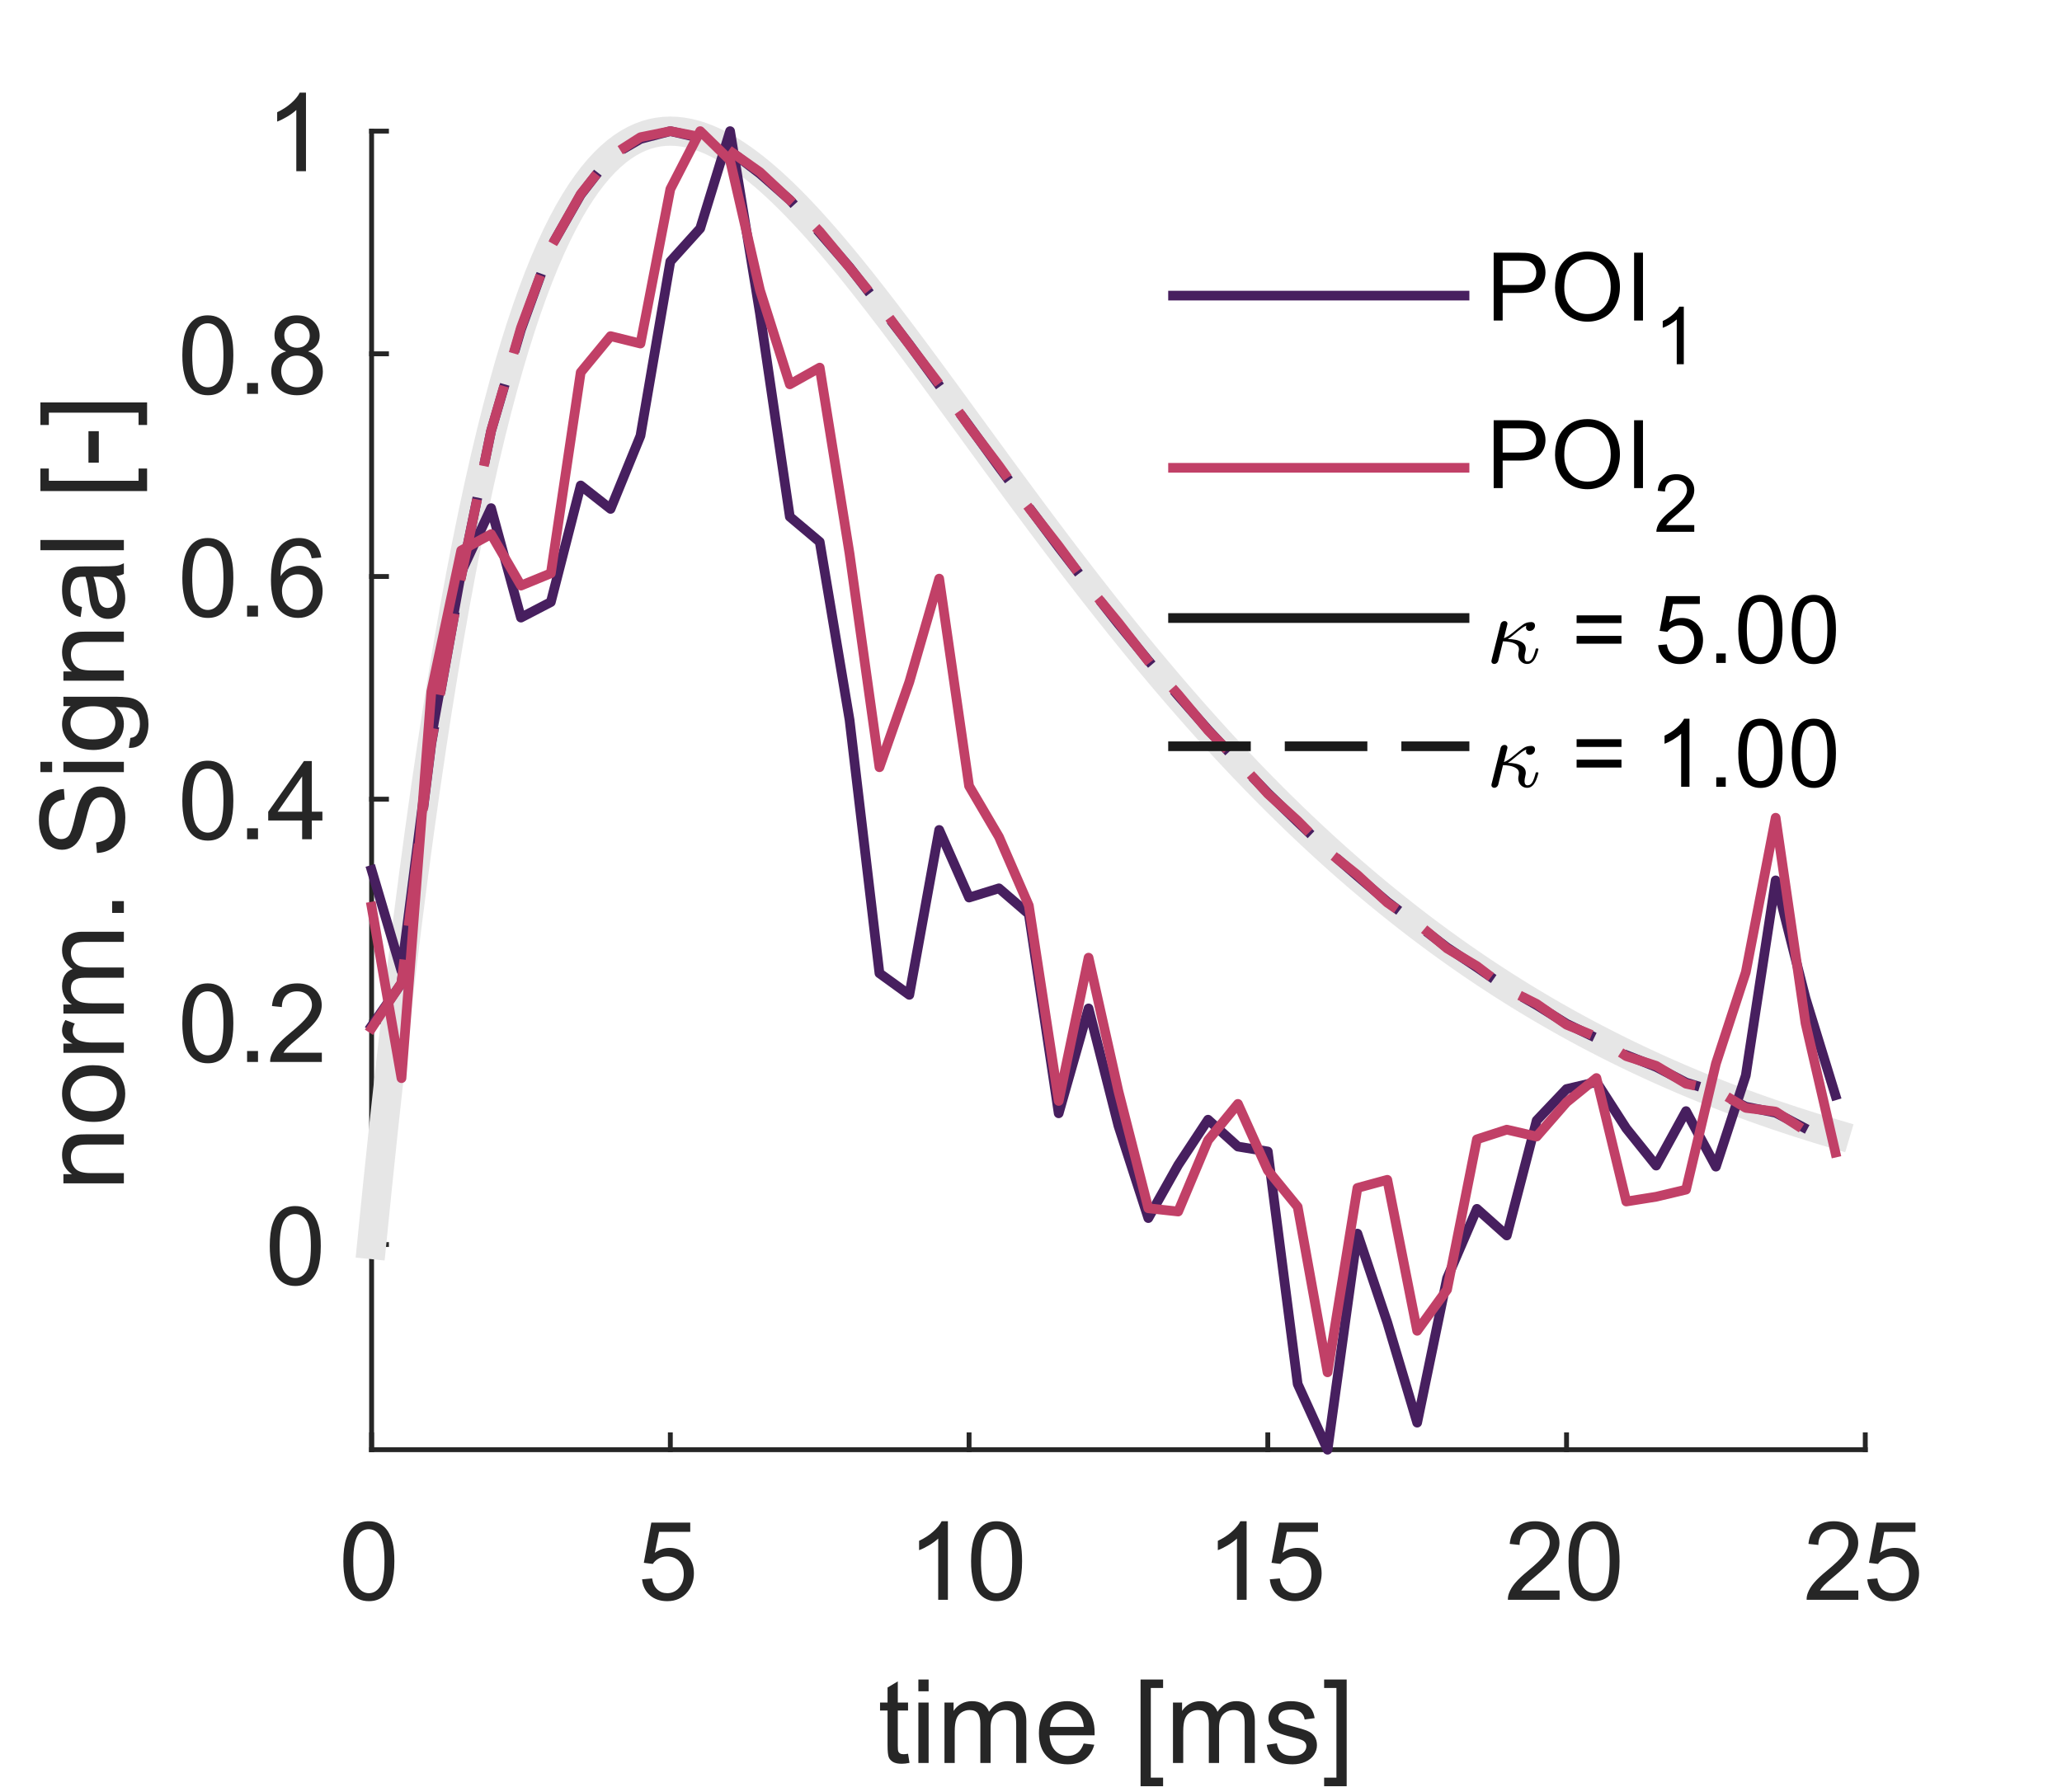 <?xml version="1.0"?>
<!DOCTYPE svg PUBLIC '-//W3C//DTD SVG 1.0//EN'
          'http://www.w3.org/TR/2001/REC-SVG-20010904/DTD/svg10.dtd'>
<svg xmlns:xlink="http://www.w3.org/1999/xlink" style="fill-opacity:1; color-rendering:auto; color-interpolation:auto; text-rendering:auto; stroke:black; stroke-linecap:square; stroke-miterlimit:10; shape-rendering:auto; stroke-opacity:1; fill:black; stroke-dasharray:none; font-weight:normal; stroke-width:1; font-family:'Dialog'; font-style:normal; stroke-linejoin:miter; font-size:12px; stroke-dashoffset:0; image-rendering:auto;" width="283" height="246" xmlns="http://www.w3.org/2000/svg"
><rect width="100%" height="100%" fill="#808080" stroke="none"/><!--Generated by the Batik Graphics2D SVG Generator--><defs id="genericDefs"
  /><g
  ><defs id="defs1"
    ><clipPath clipPathUnits="userSpaceOnUse" id="clipPath1"
      ><path d="M0 0 L283 0 L283 246 L0 246 L0 0 Z"
      /></clipPath
    ></defs
    ><g style="fill:white; stroke:white;"
    ><rect x="0" y="0" width="283" style="clip-path:url(#clipPath1); stroke:none;" height="246"
    /></g
    ><g style="fill:white; text-rendering:optimizeSpeed; color-rendering:optimizeSpeed; image-rendering:optimizeSpeed; shape-rendering:crispEdges; stroke:white; color-interpolation:sRGB;"
    ><rect x="0" width="283" height="246" y="0" style="stroke:none;"
      /><path style="stroke:none;" d="M51 199 L256 199 L256 18 L51 18 Z"
    /></g
    ><g style="fill:rgb(38,38,38); text-rendering:geometricPrecision; image-rendering:optimizeQuality; color-rendering:optimizeQuality; stroke-linejoin:round; stroke:rgb(38,38,38); color-interpolation:linearRGB; stroke-width:0.667;"
    ><line y2="199" style="fill:none;" x1="51" x2="256" y1="199"
      /><line y2="196.956" style="fill:none;" x1="51" x2="51" y1="199"
      /><line y2="196.956" style="fill:none;" x1="92" x2="92" y1="199"
      /><line y2="196.956" style="fill:none;" x1="133" x2="133" y1="199"
      /><line y2="196.956" style="fill:none;" x1="174" x2="174" y1="199"
      /><line y2="196.956" style="fill:none;" x1="215" x2="215" y1="199"
      /><line y2="196.956" style="fill:none;" x1="256" x2="256" y1="199"
    /></g
    ><g transform="translate(51,204.6)" style="font-size:14.667px; fill:rgb(38,38,38); text-rendering:geometricPrecision; image-rendering:optimizeQuality; color-rendering:optimizeQuality; font-family:'SansSerif'; stroke:rgb(38,38,38); color-interpolation:linearRGB;"
    ><path style="stroke:none;" d="M-3.875 9.703 Q-3.875 7.797 -3.484 6.641 Q-3.094 5.484 -2.32 4.852 Q-1.547 4.219 -0.375 4.219 Q0.484 4.219 1.141 4.57 Q1.797 4.922 2.219 5.57 Q2.641 6.219 2.883 7.164 Q3.125 8.109 3.125 9.703 Q3.125 11.594 2.734 12.758 Q2.344 13.922 1.57 14.555 Q0.797 15.188 -0.375 15.188 Q-1.922 15.188 -2.812 14.062 Q-3.875 12.734 -3.875 9.703 ZM-2.516 9.703 Q-2.516 12.344 -1.898 13.219 Q-1.281 14.094 -0.375 14.094 Q0.531 14.094 1.148 13.219 Q1.766 12.344 1.766 9.703 Q1.766 7.047 1.148 6.18 Q0.531 5.312 -0.391 5.312 Q-1.297 5.312 -1.844 6.078 Q-2.516 7.062 -2.516 9.703 Z"
    /></g
    ><g transform="translate(92,204.6)" style="font-size:14.667px; fill:rgb(38,38,38); text-rendering:geometricPrecision; image-rendering:optimizeQuality; color-rendering:optimizeQuality; font-family:'SansSerif'; stroke:rgb(38,38,38); color-interpolation:linearRGB;"
    ><path style="stroke:none;" d="M-3.875 12.188 L-2.5 12.062 Q-2.344 13.078 -1.781 13.586 Q-1.219 14.094 -0.422 14.094 Q0.531 14.094 1.188 13.375 Q1.844 12.656 1.844 11.484 Q1.844 10.344 1.211 9.695 Q0.578 9.047 -0.453 9.047 Q-1.094 9.047 -1.602 9.336 Q-2.109 9.625 -2.406 10.078 L-3.641 9.922 L-2.609 4.406 L2.734 4.406 L2.734 5.672 L-1.547 5.672 L-2.125 8.547 Q-1.156 7.875 -0.094 7.875 Q1.312 7.875 2.273 8.852 Q3.234 9.828 3.234 11.359 Q3.234 12.812 2.391 13.875 Q1.359 15.188 -0.422 15.188 Q-1.891 15.188 -2.82 14.367 Q-3.75 13.547 -3.875 12.188 Z"
    /></g
    ><g transform="translate(133,204.6)" style="font-size:14.667px; fill:rgb(38,38,38); text-rendering:geometricPrecision; image-rendering:optimizeQuality; color-rendering:optimizeQuality; font-family:'SansSerif'; stroke:rgb(38,38,38); color-interpolation:linearRGB;"
    ><path style="stroke:none;" d="M-2.906 15 L-4.234 15 L-4.234 6.594 Q-4.703 7.047 -5.477 7.508 Q-6.25 7.969 -6.859 8.188 L-6.859 6.906 Q-5.766 6.391 -4.938 5.656 Q-4.109 4.922 -3.766 4.219 L-2.906 4.219 L-2.906 15 ZM0.276 9.703 Q0.276 7.797 0.667 6.641 Q1.057 5.484 1.831 4.852 Q2.604 4.219 3.776 4.219 Q4.636 4.219 5.292 4.57 Q5.948 4.922 6.37 5.57 Q6.792 6.219 7.034 7.164 Q7.276 8.109 7.276 9.703 Q7.276 11.594 6.886 12.758 Q6.495 13.922 5.721 14.555 Q4.948 15.188 3.776 15.188 Q2.229 15.188 1.339 14.062 Q0.276 12.734 0.276 9.703 ZM1.635 9.703 Q1.635 12.344 2.253 13.219 Q2.87 14.094 3.776 14.094 Q4.682 14.094 5.3 13.219 Q5.917 12.344 5.917 9.703 Q5.917 7.047 5.3 6.18 Q4.682 5.312 3.76 5.312 Q2.854 5.312 2.307 6.078 Q1.635 7.062 1.635 9.703 Z"
    /></g
    ><g transform="translate(174,204.6)" style="font-size:14.667px; fill:rgb(38,38,38); text-rendering:geometricPrecision; image-rendering:optimizeQuality; color-rendering:optimizeQuality; font-family:'SansSerif'; stroke:rgb(38,38,38); color-interpolation:linearRGB;"
    ><path style="stroke:none;" d="M-2.906 15 L-4.234 15 L-4.234 6.594 Q-4.703 7.047 -5.477 7.508 Q-6.25 7.969 -6.859 8.188 L-6.859 6.906 Q-5.766 6.391 -4.938 5.656 Q-4.109 4.922 -3.766 4.219 L-2.906 4.219 L-2.906 15 ZM0.276 12.188 L1.651 12.062 Q1.807 13.078 2.37 13.586 Q2.932 14.094 3.729 14.094 Q4.682 14.094 5.339 13.375 Q5.995 12.656 5.995 11.484 Q5.995 10.344 5.362 9.695 Q4.729 9.047 3.698 9.047 Q3.057 9.047 2.55 9.336 Q2.042 9.625 1.745 10.078 L0.51 9.922 L1.542 4.406 L6.886 4.406 L6.886 5.672 L2.604 5.672 L2.026 8.547 Q2.995 7.875 4.057 7.875 Q5.464 7.875 6.425 8.852 Q7.386 9.828 7.386 11.359 Q7.386 12.812 6.542 13.875 Q5.511 15.188 3.729 15.188 Q2.26 15.188 1.331 14.367 Q0.401 13.547 0.276 12.188 Z"
    /></g
    ><g transform="translate(215,204.6)" style="font-size:14.667px; fill:rgb(38,38,38); text-rendering:geometricPrecision; image-rendering:optimizeQuality; color-rendering:optimizeQuality; font-family:'SansSerif'; stroke:rgb(38,38,38); color-interpolation:linearRGB;"
    ><path style="stroke:none;" d="M-0.953 13.734 L-0.953 15 L-8.047 15 Q-8.062 14.531 -7.891 14.078 Q-7.625 13.359 -7.023 12.656 Q-6.422 11.953 -5.297 11.031 Q-3.547 9.594 -2.93 8.758 Q-2.312 7.922 -2.312 7.172 Q-2.312 6.391 -2.875 5.852 Q-3.438 5.312 -4.344 5.312 Q-5.297 5.312 -5.867 5.883 Q-6.438 6.453 -6.438 7.469 L-7.797 7.328 Q-7.656 5.812 -6.75 5.016 Q-5.844 4.219 -4.312 4.219 Q-2.766 4.219 -1.867 5.078 Q-0.969 5.938 -0.969 7.203 Q-0.969 7.844 -1.227 8.469 Q-1.484 9.094 -2.102 9.781 Q-2.719 10.469 -4.141 11.672 Q-5.328 12.656 -5.664 13.016 Q-6 13.375 -6.219 13.734 L-0.953 13.734 ZM0.276 9.703 Q0.276 7.797 0.667 6.641 Q1.057 5.484 1.831 4.852 Q2.604 4.219 3.776 4.219 Q4.636 4.219 5.292 4.57 Q5.948 4.922 6.37 5.57 Q6.792 6.219 7.034 7.164 Q7.276 8.109 7.276 9.703 Q7.276 11.594 6.886 12.758 Q6.495 13.922 5.721 14.555 Q4.948 15.188 3.776 15.188 Q2.229 15.188 1.339 14.062 Q0.276 12.734 0.276 9.703 ZM1.635 9.703 Q1.635 12.344 2.253 13.219 Q2.87 14.094 3.776 14.094 Q4.682 14.094 5.3 13.219 Q5.917 12.344 5.917 9.703 Q5.917 7.047 5.3 6.18 Q4.682 5.312 3.76 5.312 Q2.854 5.312 2.307 6.078 Q1.635 7.062 1.635 9.703 Z"
    /></g
    ><g transform="translate(256,204.6)" style="font-size:14.667px; fill:rgb(38,38,38); text-rendering:geometricPrecision; image-rendering:optimizeQuality; color-rendering:optimizeQuality; font-family:'SansSerif'; stroke:rgb(38,38,38); color-interpolation:linearRGB;"
    ><path style="stroke:none;" d="M-0.953 13.734 L-0.953 15 L-8.047 15 Q-8.062 14.531 -7.891 14.078 Q-7.625 13.359 -7.023 12.656 Q-6.422 11.953 -5.297 11.031 Q-3.547 9.594 -2.93 8.758 Q-2.312 7.922 -2.312 7.172 Q-2.312 6.391 -2.875 5.852 Q-3.438 5.312 -4.344 5.312 Q-5.297 5.312 -5.867 5.883 Q-6.438 6.453 -6.438 7.469 L-7.797 7.328 Q-7.656 5.812 -6.75 5.016 Q-5.844 4.219 -4.312 4.219 Q-2.766 4.219 -1.867 5.078 Q-0.969 5.938 -0.969 7.203 Q-0.969 7.844 -1.227 8.469 Q-1.484 9.094 -2.102 9.781 Q-2.719 10.469 -4.141 11.672 Q-5.328 12.656 -5.664 13.016 Q-6 13.375 -6.219 13.734 L-0.953 13.734 ZM0.276 12.188 L1.651 12.062 Q1.807 13.078 2.37 13.586 Q2.932 14.094 3.729 14.094 Q4.682 14.094 5.339 13.375 Q5.995 12.656 5.995 11.484 Q5.995 10.344 5.362 9.695 Q4.729 9.047 3.698 9.047 Q3.057 9.047 2.55 9.336 Q2.042 9.625 1.745 10.078 L0.51 9.922 L1.542 4.406 L6.886 4.406 L6.886 5.672 L2.604 5.672 L2.026 8.547 Q2.995 7.875 4.057 7.875 Q5.464 7.875 6.425 8.852 Q7.386 9.828 7.386 11.359 Q7.386 12.812 6.542 13.875 Q5.511 15.188 3.729 15.188 Q2.26 15.188 1.331 14.367 Q0.401 13.547 0.276 12.188 Z"
    /></g
    ><g transform="translate(153.5,225)" style="font-size:16.133px; fill:rgb(38,38,38); text-rendering:geometricPrecision; image-rendering:optimizeQuality; color-rendering:optimizeQuality; font-family:'SansSerif'; stroke:rgb(38,38,38); color-interpolation:linearRGB;"
    ><path style="stroke:none;" d="M-28.875 15.734 L-28.672 16.984 Q-29.266 17.109 -29.734 17.109 Q-30.5 17.109 -30.922 16.867 Q-31.344 16.625 -31.516 16.227 Q-31.688 15.828 -31.688 14.562 L-31.688 9.797 L-32.719 9.797 L-32.719 8.703 L-31.688 8.703 L-31.688 6.641 L-30.281 5.797 L-30.281 8.703 L-28.875 8.703 L-28.875 9.797 L-30.281 9.797 L-30.281 14.641 Q-30.281 15.25 -30.211 15.422 Q-30.141 15.594 -29.969 15.695 Q-29.797 15.797 -29.484 15.797 Q-29.25 15.797 -28.875 15.734 ZM-27.457 7.156 L-27.457 5.547 L-26.051 5.547 L-26.051 7.156 L-27.457 7.156 ZM-27.457 17 L-27.457 8.703 L-26.051 8.703 L-26.051 17 L-27.457 17 ZM-23.875 17 L-23.875 8.703 L-22.625 8.703 L-22.625 9.859 Q-22.234 9.25 -21.586 8.883 Q-20.938 8.516 -20.109 8.516 Q-19.188 8.516 -18.594 8.898 Q-18 9.281 -17.766 9.969 Q-16.781 8.516 -15.203 8.516 Q-13.969 8.516 -13.305 9.195 Q-12.641 9.875 -12.641 11.297 L-12.641 17 L-14.031 17 L-14.031 11.766 Q-14.031 10.922 -14.172 10.555 Q-14.312 10.188 -14.672 9.961 Q-15.031 9.734 -15.516 9.734 Q-16.391 9.734 -16.969 10.312 Q-17.547 10.891 -17.547 12.172 L-17.547 17 L-18.953 17 L-18.953 11.609 Q-18.953 10.672 -19.297 10.203 Q-19.641 9.734 -20.422 9.734 Q-21.016 9.734 -21.516 10.047 Q-22.016 10.359 -22.242 10.961 Q-22.469 11.562 -22.469 12.688 L-22.469 17 L-23.875 17 ZM-4.771 14.328 L-3.318 14.5 Q-3.662 15.781 -4.591 16.484 Q-5.521 17.188 -6.958 17.188 Q-8.787 17.188 -9.849 16.062 Q-10.912 14.938 -10.912 12.922 Q-10.912 10.828 -9.833 9.672 Q-8.755 8.516 -7.037 8.516 Q-5.38 8.516 -4.326 9.648 Q-3.271 10.781 -3.271 12.828 Q-3.271 12.953 -3.271 13.203 L-9.458 13.203 Q-9.38 14.578 -8.685 15.305 Q-7.99 16.031 -6.958 16.031 Q-6.177 16.031 -5.63 15.625 Q-5.083 15.219 -4.771 14.328 ZM-9.38 12.047 L-4.755 12.047 Q-4.849 11 -5.287 10.484 Q-5.958 9.672 -7.021 9.672 Q-7.99 9.672 -8.654 10.32 Q-9.318 10.969 -9.38 12.047 ZM3.037 20.188 L3.037 5.547 L6.13 5.547 L6.13 6.703 L4.443 6.703 L4.443 19.016 L6.13 19.016 L6.13 20.188 L3.037 20.188 ZM7.485 17 L7.485 8.703 L8.735 8.703 L8.735 9.859 Q9.126 9.25 9.774 8.883 Q10.423 8.516 11.251 8.516 Q12.173 8.516 12.767 8.898 Q13.36 9.281 13.595 9.969 Q14.579 8.516 16.157 8.516 Q17.392 8.516 18.056 9.195 Q18.72 9.875 18.72 11.297 L18.72 17 L17.329 17 L17.329 11.766 Q17.329 10.922 17.188 10.555 Q17.048 10.188 16.688 9.961 Q16.329 9.734 15.845 9.734 Q14.97 9.734 14.392 10.312 Q13.813 10.891 13.813 12.172 L13.813 17 L12.407 17 L12.407 11.609 Q12.407 10.672 12.063 10.203 Q11.72 9.734 10.938 9.734 Q10.345 9.734 9.845 10.047 Q9.345 10.359 9.118 10.961 Q8.892 11.562 8.892 12.688 L8.892 17 L7.485 17 ZM20.355 14.516 L21.746 14.297 Q21.855 15.141 22.394 15.586 Q22.933 16.031 23.886 16.031 Q24.855 16.031 25.324 15.633 Q25.793 15.234 25.793 14.703 Q25.793 14.234 25.386 13.953 Q25.089 13.766 23.949 13.484 Q22.402 13.094 21.8 12.805 Q21.199 12.516 20.894 12.016 Q20.589 11.516 20.589 10.906 Q20.589 10.344 20.839 9.875 Q21.089 9.406 21.527 9.094 Q21.855 8.844 22.425 8.68 Q22.996 8.516 23.636 8.516 Q24.621 8.516 25.355 8.797 Q26.089 9.078 26.441 9.555 Q26.793 10.031 26.933 10.844 L25.558 11.031 Q25.464 10.391 25.011 10.031 Q24.558 9.672 23.746 9.672 Q22.777 9.672 22.363 9.992 Q21.949 10.312 21.949 10.734 Q21.949 11.016 22.121 11.234 Q22.293 11.453 22.652 11.609 Q22.871 11.688 23.902 11.969 Q25.386 12.359 25.98 12.617 Q26.574 12.875 26.91 13.359 Q27.246 13.844 27.246 14.562 Q27.246 15.266 26.832 15.883 Q26.418 16.5 25.644 16.844 Q24.871 17.188 23.902 17.188 Q22.277 17.188 21.433 16.516 Q20.589 15.844 20.355 14.516 ZM31.324 20.188 L28.23 20.188 L28.23 19.016 L29.918 19.016 L29.918 6.703 L28.23 6.703 L28.23 5.547 L31.324 5.547 L31.324 20.188 Z"
    /></g
    ><g style="fill:rgb(38,38,38); text-rendering:geometricPrecision; image-rendering:optimizeQuality; color-rendering:optimizeQuality; stroke-linejoin:round; stroke:rgb(38,38,38); color-interpolation:linearRGB; stroke-width:0.667;"
    ><line y2="18" style="fill:none;" x1="51" x2="51" y1="199"
      /><line y2="170.835" style="fill:none;" x1="51" x2="53.044" y1="170.835"
      /><line y2="140.268" style="fill:none;" x1="51" x2="53.044" y1="140.268"
      /><line y2="109.701" style="fill:none;" x1="51" x2="53.044" y1="109.701"
      /><line y2="79.134" style="fill:none;" x1="51" x2="53.044" y1="79.134"
      /><line y2="48.567" style="fill:none;" x1="51" x2="53.044" y1="48.567"
      /><line y2="18" style="fill:none;" x1="51" x2="53.044" y1="18"
    /></g
    ><g transform="translate(45.4,170.835)" style="font-size:14.667px; fill:rgb(38,38,38); text-rendering:geometricPrecision; image-rendering:optimizeQuality; color-rendering:optimizeQuality; font-family:'SansSerif'; stroke:rgb(38,38,38); color-interpolation:linearRGB;"
    ><path style="stroke:none;" d="M-8.375 0.203 Q-8.375 -1.703 -7.984 -2.859 Q-7.594 -4.016 -6.82 -4.648 Q-6.047 -5.281 -4.875 -5.281 Q-4.016 -5.281 -3.359 -4.93 Q-2.703 -4.578 -2.281 -3.93 Q-1.859 -3.281 -1.617 -2.336 Q-1.375 -1.391 -1.375 0.203 Q-1.375 2.094 -1.766 3.258 Q-2.156 4.422 -2.93 5.055 Q-3.703 5.688 -4.875 5.688 Q-6.422 5.688 -7.312 4.562 Q-8.375 3.234 -8.375 0.203 ZM-7.016 0.203 Q-7.016 2.844 -6.398 3.719 Q-5.781 4.594 -4.875 4.594 Q-3.969 4.594 -3.352 3.719 Q-2.734 2.844 -2.734 0.203 Q-2.734 -2.453 -3.352 -3.32 Q-3.969 -4.188 -4.891 -4.188 Q-5.797 -4.188 -6.344 -3.422 Q-7.016 -2.438 -7.016 0.203 Z"
    /></g
    ><g transform="translate(45.4,140.268)" style="font-size:14.667px; fill:rgb(38,38,38); text-rendering:geometricPrecision; image-rendering:optimizeQuality; color-rendering:optimizeQuality; font-family:'SansSerif'; stroke:rgb(38,38,38); color-interpolation:linearRGB;"
    ><path style="stroke:none;" d="M-20.375 0.203 Q-20.375 -1.703 -19.984 -2.859 Q-19.594 -4.016 -18.82 -4.648 Q-18.047 -5.281 -16.875 -5.281 Q-16.016 -5.281 -15.359 -4.93 Q-14.703 -4.578 -14.281 -3.93 Q-13.859 -3.281 -13.617 -2.336 Q-13.375 -1.391 -13.375 0.203 Q-13.375 2.094 -13.766 3.258 Q-14.156 4.422 -14.93 5.055 Q-15.703 5.688 -16.875 5.688 Q-18.422 5.688 -19.312 4.562 Q-20.375 3.234 -20.375 0.203 ZM-19.016 0.203 Q-19.016 2.844 -18.398 3.719 Q-17.781 4.594 -16.875 4.594 Q-15.969 4.594 -15.352 3.719 Q-14.734 2.844 -14.734 0.203 Q-14.734 -2.453 -15.352 -3.32 Q-15.969 -4.188 -16.891 -4.188 Q-17.797 -4.188 -18.344 -3.422 Q-19.016 -2.438 -19.016 0.203 ZM-11.489 5.5 L-11.489 4 L-9.989 4 L-9.989 5.5 L-11.489 5.5 ZM-1.23 4.234 L-1.23 5.5 L-8.324 5.5 Q-8.339 5.031 -8.168 4.578 Q-7.902 3.859 -7.3 3.156 Q-6.699 2.453 -5.574 1.531 Q-3.824 0.094 -3.207 -0.742 Q-2.589 -1.578 -2.589 -2.328 Q-2.589 -3.109 -3.152 -3.648 Q-3.714 -4.188 -4.621 -4.188 Q-5.574 -4.188 -6.144 -3.617 Q-6.714 -3.047 -6.714 -2.031 L-8.074 -2.172 Q-7.933 -3.688 -7.027 -4.484 Q-6.121 -5.281 -4.589 -5.281 Q-3.042 -5.281 -2.144 -4.422 Q-1.246 -3.562 -1.246 -2.297 Q-1.246 -1.656 -1.504 -1.031 Q-1.761 -0.406 -2.378 0.281 Q-2.996 0.969 -4.418 2.172 Q-5.605 3.156 -5.941 3.516 Q-6.277 3.875 -6.496 4.234 L-1.23 4.234 Z"
    /></g
    ><g transform="translate(45.4,109.701)" style="font-size:14.667px; fill:rgb(38,38,38); text-rendering:geometricPrecision; image-rendering:optimizeQuality; color-rendering:optimizeQuality; font-family:'SansSerif'; stroke:rgb(38,38,38); color-interpolation:linearRGB;"
    ><path style="stroke:none;" d="M-20.375 0.203 Q-20.375 -1.703 -19.984 -2.859 Q-19.594 -4.016 -18.82 -4.648 Q-18.047 -5.281 -16.875 -5.281 Q-16.016 -5.281 -15.359 -4.93 Q-14.703 -4.578 -14.281 -3.93 Q-13.859 -3.281 -13.617 -2.336 Q-13.375 -1.391 -13.375 0.203 Q-13.375 2.094 -13.766 3.258 Q-14.156 4.422 -14.93 5.055 Q-15.703 5.688 -16.875 5.688 Q-18.422 5.688 -19.312 4.562 Q-20.375 3.234 -20.375 0.203 ZM-19.016 0.203 Q-19.016 2.844 -18.398 3.719 Q-17.781 4.594 -16.875 4.594 Q-15.969 4.594 -15.352 3.719 Q-14.734 2.844 -14.734 0.203 Q-14.734 -2.453 -15.352 -3.32 Q-15.969 -4.188 -16.891 -4.188 Q-17.797 -4.188 -18.344 -3.422 Q-19.016 -2.438 -19.016 0.203 ZM-11.489 5.5 L-11.489 4 L-9.989 4 L-9.989 5.5 L-11.489 5.5 ZM-3.933 5.5 L-3.933 2.922 L-8.589 2.922 L-8.589 1.719 L-3.683 -5.234 L-2.605 -5.234 L-2.605 1.719 L-1.152 1.719 L-1.152 2.922 L-2.605 2.922 L-2.605 5.5 L-3.933 5.5 ZM-3.933 1.719 L-3.933 -3.125 L-7.293 1.719 L-3.933 1.719 Z"
    /></g
    ><g transform="translate(45.4,79.134)" style="font-size:14.667px; fill:rgb(38,38,38); text-rendering:geometricPrecision; image-rendering:optimizeQuality; color-rendering:optimizeQuality; font-family:'SansSerif'; stroke:rgb(38,38,38); color-interpolation:linearRGB;"
    ><path style="stroke:none;" d="M-20.375 0.203 Q-20.375 -1.703 -19.984 -2.859 Q-19.594 -4.016 -18.82 -4.648 Q-18.047 -5.281 -16.875 -5.281 Q-16.016 -5.281 -15.359 -4.93 Q-14.703 -4.578 -14.281 -3.93 Q-13.859 -3.281 -13.617 -2.336 Q-13.375 -1.391 -13.375 0.203 Q-13.375 2.094 -13.766 3.258 Q-14.156 4.422 -14.93 5.055 Q-15.703 5.688 -16.875 5.688 Q-18.422 5.688 -19.312 4.562 Q-20.375 3.234 -20.375 0.203 ZM-19.016 0.203 Q-19.016 2.844 -18.398 3.719 Q-17.781 4.594 -16.875 4.594 Q-15.969 4.594 -15.352 3.719 Q-14.734 2.844 -14.734 0.203 Q-14.734 -2.453 -15.352 -3.32 Q-15.969 -4.188 -16.891 -4.188 Q-17.797 -4.188 -18.344 -3.422 Q-19.016 -2.438 -19.016 0.203 ZM-11.489 5.5 L-11.489 4 L-9.989 4 L-9.989 5.5 L-11.489 5.5 ZM-1.308 -2.609 L-2.621 -2.5 Q-2.792 -3.281 -3.121 -3.641 Q-3.652 -4.203 -4.433 -4.203 Q-5.074 -4.203 -5.543 -3.844 Q-6.168 -3.391 -6.527 -2.523 Q-6.886 -1.656 -6.902 -0.031 Q-6.433 -0.766 -5.738 -1.117 Q-5.043 -1.469 -4.293 -1.469 Q-2.98 -1.469 -2.05 -0.5 Q-1.121 0.469 -1.121 2.016 Q-1.121 3.031 -1.558 3.898 Q-1.996 4.766 -2.753 5.227 Q-3.511 5.688 -4.48 5.688 Q-6.136 5.688 -7.175 4.477 Q-8.214 3.266 -8.214 0.469 Q-8.214 -2.641 -7.058 -4.047 Q-6.058 -5.281 -4.355 -5.281 Q-3.089 -5.281 -2.285 -4.57 Q-1.48 -3.859 -1.308 -2.609 ZM-6.699 2.016 Q-6.699 2.703 -6.41 3.328 Q-6.121 3.953 -5.597 4.273 Q-5.074 4.594 -4.511 4.594 Q-3.667 4.594 -3.066 3.922 Q-2.464 3.25 -2.464 2.094 Q-2.464 0.984 -3.058 0.344 Q-3.652 -0.297 -4.558 -0.297 Q-5.449 -0.297 -6.074 0.344 Q-6.699 0.984 -6.699 2.016 Z"
    /></g
    ><g transform="translate(45.4,48.567)" style="font-size:14.667px; fill:rgb(38,38,38); text-rendering:geometricPrecision; image-rendering:optimizeQuality; color-rendering:optimizeQuality; font-family:'SansSerif'; stroke:rgb(38,38,38); color-interpolation:linearRGB;"
    ><path style="stroke:none;" d="M-20.375 0.203 Q-20.375 -1.703 -19.984 -2.859 Q-19.594 -4.016 -18.82 -4.648 Q-18.047 -5.281 -16.875 -5.281 Q-16.016 -5.281 -15.359 -4.93 Q-14.703 -4.578 -14.281 -3.93 Q-13.859 -3.281 -13.617 -2.336 Q-13.375 -1.391 -13.375 0.203 Q-13.375 2.094 -13.766 3.258 Q-14.156 4.422 -14.93 5.055 Q-15.703 5.688 -16.875 5.688 Q-18.422 5.688 -19.312 4.562 Q-20.375 3.234 -20.375 0.203 ZM-19.016 0.203 Q-19.016 2.844 -18.398 3.719 Q-17.781 4.594 -16.875 4.594 Q-15.969 4.594 -15.352 3.719 Q-14.734 2.844 -14.734 0.203 Q-14.734 -2.453 -15.352 -3.32 Q-15.969 -4.188 -16.891 -4.188 Q-17.797 -4.188 -18.344 -3.422 Q-19.016 -2.438 -19.016 0.203 ZM-11.489 5.5 L-11.489 4 L-9.989 4 L-9.989 5.5 L-11.489 5.5 ZM-6.121 -0.328 Q-6.949 -0.625 -7.339 -1.18 Q-7.73 -1.734 -7.73 -2.516 Q-7.73 -3.688 -6.894 -4.484 Q-6.058 -5.281 -4.652 -5.281 Q-3.246 -5.281 -2.386 -4.461 Q-1.527 -3.641 -1.527 -2.469 Q-1.527 -1.734 -1.925 -1.18 Q-2.324 -0.625 -3.121 -0.328 Q-2.121 0 -1.605 0.719 Q-1.089 1.438 -1.089 2.438 Q-1.089 3.812 -2.066 4.75 Q-3.042 5.688 -4.636 5.688 Q-6.214 5.688 -7.191 4.742 Q-8.168 3.797 -8.168 2.391 Q-8.168 1.344 -7.636 0.641 Q-7.105 -0.062 -6.121 -0.328 ZM-6.386 -2.562 Q-6.386 -1.797 -5.894 -1.312 Q-5.402 -0.828 -4.621 -0.828 Q-3.855 -0.828 -3.371 -1.305 Q-2.886 -1.781 -2.886 -2.484 Q-2.886 -3.203 -3.386 -3.703 Q-3.886 -4.203 -4.636 -4.203 Q-5.386 -4.203 -5.886 -3.719 Q-6.386 -3.234 -6.386 -2.562 ZM-6.808 2.406 Q-6.808 2.969 -6.543 3.492 Q-6.277 4.016 -5.753 4.305 Q-5.23 4.594 -4.621 4.594 Q-3.667 4.594 -3.058 3.992 Q-2.449 3.391 -2.449 2.453 Q-2.449 1.5 -3.082 0.875 Q-3.714 0.25 -4.668 0.25 Q-5.589 0.25 -6.199 0.867 Q-6.808 1.484 -6.808 2.406 Z"
    /></g
    ><g transform="translate(45.4,18)" style="font-size:14.667px; fill:rgb(38,38,38); text-rendering:geometricPrecision; image-rendering:optimizeQuality; color-rendering:optimizeQuality; font-family:'SansSerif'; stroke:rgb(38,38,38); color-interpolation:linearRGB;"
    ><path style="stroke:none;" d="M-3.406 5.5 L-4.734 5.5 L-4.734 -2.906 Q-5.203 -2.453 -5.977 -1.992 Q-6.75 -1.531 -7.359 -1.312 L-7.359 -2.594 Q-6.266 -3.109 -5.438 -3.844 Q-4.609 -4.578 -4.266 -5.281 L-3.406 -5.281 L-3.406 5.5 Z"
    /></g
    ><g transform="translate(21,108.5) rotate(-90)" style="font-size:16.133px; fill:rgb(38,38,38); text-rendering:geometricPrecision; image-rendering:optimizeQuality; color-rendering:optimizeQuality; font-family:'SansSerif'; stroke:rgb(38,38,38); color-interpolation:linearRGB;"
    ><path style="stroke:none;" d="M-53.938 -4 L-53.938 -12.297 L-52.672 -12.297 L-52.672 -11.125 Q-51.766 -12.484 -50.031 -12.484 Q-49.281 -12.484 -48.656 -12.219 Q-48.031 -11.953 -47.719 -11.516 Q-47.406 -11.078 -47.281 -10.469 Q-47.203 -10.078 -47.203 -9.109 L-47.203 -4 L-48.609 -4 L-48.609 -9.047 Q-48.609 -9.906 -48.773 -10.336 Q-48.938 -10.766 -49.352 -11.016 Q-49.766 -11.266 -50.328 -11.266 Q-51.234 -11.266 -51.883 -10.695 Q-52.531 -10.125 -52.531 -8.531 L-52.531 -4 L-53.938 -4 ZM-45.501 -8.156 Q-45.501 -10.453 -44.219 -11.562 Q-43.141 -12.484 -41.61 -12.484 Q-39.891 -12.484 -38.806 -11.367 Q-37.719 -10.25 -37.719 -8.266 Q-37.719 -6.672 -38.204 -5.75 Q-38.688 -4.828 -39.602 -4.32 Q-40.516 -3.812 -41.61 -3.812 Q-43.344 -3.812 -44.423 -4.93 Q-45.501 -6.047 -45.501 -8.156 ZM-44.048 -8.156 Q-44.048 -6.562 -43.352 -5.766 Q-42.657 -4.969 -41.61 -4.969 Q-40.563 -4.969 -39.868 -5.766 Q-39.173 -6.562 -39.173 -8.203 Q-39.173 -9.734 -39.868 -10.531 Q-40.563 -11.328 -41.61 -11.328 Q-42.657 -11.328 -43.352 -10.539 Q-44.048 -9.75 -44.048 -8.156 ZM-36.017 -4 L-36.017 -12.297 L-34.752 -12.297 L-34.752 -11.047 Q-34.267 -11.922 -33.861 -12.203 Q-33.455 -12.484 -32.955 -12.484 Q-32.252 -12.484 -31.517 -12.031 L-32.002 -10.734 Q-32.517 -11.031 -33.033 -11.031 Q-33.486 -11.031 -33.853 -10.758 Q-34.22 -10.484 -34.377 -9.984 Q-34.611 -9.234 -34.611 -8.344 L-34.611 -4 L-36.017 -4 ZM-30.632 -4 L-30.632 -12.297 L-29.382 -12.297 L-29.382 -11.141 Q-28.991 -11.75 -28.343 -12.117 Q-27.694 -12.484 -26.866 -12.484 Q-25.944 -12.484 -25.351 -12.102 Q-24.757 -11.719 -24.523 -11.031 Q-23.538 -12.484 -21.96 -12.484 Q-20.726 -12.484 -20.061 -11.805 Q-19.398 -11.125 -19.398 -9.703 L-19.398 -4 L-20.788 -4 L-20.788 -9.234 Q-20.788 -10.078 -20.929 -10.445 Q-21.069 -10.812 -21.429 -11.039 Q-21.788 -11.266 -22.273 -11.266 Q-23.148 -11.266 -23.726 -10.688 Q-24.304 -10.109 -24.304 -8.828 L-24.304 -4 L-25.71 -4 L-25.71 -9.391 Q-25.71 -10.328 -26.054 -10.797 Q-26.398 -11.266 -27.179 -11.266 Q-27.773 -11.266 -28.273 -10.953 Q-28.773 -10.641 -28.999 -10.039 Q-29.226 -9.438 -29.226 -8.312 L-29.226 -4 L-30.632 -4 ZM-16.809 -4 L-16.809 -5.609 L-15.2 -5.609 L-15.2 -4 L-16.809 -4 ZM-8.583 -7.688 L-7.146 -7.812 Q-7.052 -6.953 -6.677 -6.398 Q-6.302 -5.844 -5.521 -5.508 Q-4.739 -5.172 -3.771 -5.172 Q-2.896 -5.172 -2.232 -5.43 Q-1.568 -5.688 -1.247 -6.133 Q-0.927 -6.578 -0.927 -7.109 Q-0.927 -7.656 -1.24 -8.055 Q-1.552 -8.453 -2.271 -8.734 Q-2.724 -8.906 -4.302 -9.289 Q-5.88 -9.672 -6.521 -10 Q-7.333 -10.438 -7.739 -11.07 Q-8.146 -11.703 -8.146 -12.5 Q-8.146 -13.359 -7.654 -14.117 Q-7.161 -14.875 -6.216 -15.266 Q-5.271 -15.656 -4.114 -15.656 Q-2.833 -15.656 -1.865 -15.242 Q-0.896 -14.828 -0.372 -14.031 Q0.151 -13.234 0.198 -12.234 L-1.255 -12.125 Q-1.38 -13.203 -2.052 -13.758 Q-2.724 -14.312 -4.052 -14.312 Q-5.427 -14.312 -6.052 -13.812 Q-6.677 -13.312 -6.677 -12.594 Q-6.677 -11.984 -6.239 -11.578 Q-5.802 -11.188 -3.95 -10.766 Q-2.099 -10.344 -1.411 -10.031 Q-0.411 -9.578 0.065 -8.867 Q0.542 -8.156 0.542 -7.234 Q0.542 -6.328 0.018 -5.516 Q-0.505 -4.703 -1.49 -4.25 Q-2.474 -3.797 -3.693 -3.797 Q-5.255 -3.797 -6.302 -4.258 Q-7.349 -4.719 -7.95 -5.625 Q-8.552 -6.531 -8.583 -7.688 ZM2.516 -13.844 L2.516 -15.453 L3.922 -15.453 L3.922 -13.844 L2.516 -13.844 ZM2.516 -4 L2.516 -12.297 L3.922 -12.297 L3.922 -4 L2.516 -4 ZM5.833 -3.312 L7.208 -3.109 Q7.286 -2.469 7.676 -2.188 Q8.208 -1.797 9.114 -1.797 Q10.083 -1.797 10.614 -2.188 Q11.145 -2.578 11.333 -3.281 Q11.442 -3.703 11.442 -5.094 Q10.52 -4 9.145 -4 Q7.426 -4 6.489 -5.234 Q5.551 -6.469 5.551 -8.203 Q5.551 -9.391 5.981 -10.391 Q6.411 -11.391 7.231 -11.938 Q8.051 -12.484 9.145 -12.484 Q10.614 -12.484 11.567 -11.297 L11.567 -12.297 L12.864 -12.297 L12.864 -5.125 Q12.864 -3.188 12.473 -2.375 Q12.083 -1.562 11.223 -1.094 Q10.364 -0.625 9.114 -0.625 Q7.63 -0.625 6.715 -1.297 Q5.801 -1.969 5.833 -3.312 ZM7.005 -8.297 Q7.005 -6.672 7.653 -5.922 Q8.301 -5.172 9.27 -5.172 Q10.239 -5.172 10.895 -5.914 Q11.551 -6.656 11.551 -8.25 Q11.551 -9.781 10.88 -10.555 Q10.208 -11.328 9.255 -11.328 Q8.317 -11.328 7.661 -10.562 Q7.005 -9.797 7.005 -8.297 ZM15.066 -4 L15.066 -12.297 L16.332 -12.297 L16.332 -11.125 Q17.238 -12.484 18.972 -12.484 Q19.722 -12.484 20.347 -12.219 Q20.972 -11.953 21.285 -11.516 Q21.597 -11.078 21.722 -10.469 Q21.8 -10.078 21.8 -9.109 L21.8 -4 L20.394 -4 L20.394 -9.047 Q20.394 -9.906 20.23 -10.336 Q20.066 -10.766 19.652 -11.016 Q19.238 -11.266 18.675 -11.266 Q17.769 -11.266 17.121 -10.695 Q16.472 -10.125 16.472 -8.531 L16.472 -4 L15.066 -4 ZM29.44 -5.031 Q28.659 -4.359 27.94 -4.086 Q27.222 -3.812 26.393 -3.812 Q25.018 -3.812 24.284 -4.484 Q23.55 -5.156 23.55 -6.188 Q23.55 -6.797 23.831 -7.305 Q24.112 -7.812 24.558 -8.117 Q25.003 -8.422 25.565 -8.578 Q25.987 -8.688 26.815 -8.781 Q28.518 -8.984 29.331 -9.266 Q29.331 -9.562 29.331 -9.641 Q29.331 -10.5 28.94 -10.844 Q28.393 -11.328 27.331 -11.328 Q26.347 -11.328 25.87 -10.977 Q25.393 -10.625 25.175 -9.75 L23.8 -9.938 Q23.987 -10.812 24.417 -11.359 Q24.847 -11.906 25.659 -12.195 Q26.472 -12.484 27.534 -12.484 Q28.597 -12.484 29.261 -12.234 Q29.925 -11.984 30.237 -11.609 Q30.55 -11.234 30.675 -10.656 Q30.753 -10.297 30.753 -9.359 L30.753 -7.484 Q30.753 -5.516 30.839 -5 Q30.925 -4.484 31.19 -4 L29.722 -4 Q29.503 -4.438 29.44 -5.031 ZM29.331 -8.172 Q28.565 -7.859 27.034 -7.641 Q26.159 -7.516 25.8 -7.359 Q25.44 -7.203 25.245 -6.898 Q25.05 -6.594 25.05 -6.234 Q25.05 -5.672 25.479 -5.297 Q25.909 -4.922 26.722 -4.922 Q27.534 -4.922 28.167 -5.273 Q28.8 -5.625 29.097 -6.25 Q29.331 -6.719 29.331 -7.656 L29.331 -8.172 ZM32.971 -4 L32.971 -15.453 L34.377 -15.453 L34.377 -4 L32.971 -4 ZM41.096 -0.812 L41.096 -15.453 L44.19 -15.453 L44.19 -14.297 L42.502 -14.297 L42.502 -1.984 L44.19 -1.984 L44.19 -0.812 L41.096 -0.812 ZM44.998 -7.438 L44.998 -8.859 L49.31 -8.859 L49.31 -7.438 L44.998 -7.438 ZM53.258 -0.812 L50.164 -0.812 L50.164 -1.984 L51.852 -1.984 L51.852 -14.297 L50.164 -14.297 L50.164 -15.453 L53.258 -15.453 L53.258 -0.812 Z"
    /></g
    ><g style="stroke-linecap:butt; fill:rgb(230,230,230); text-rendering:geometricPrecision; image-rendering:optimizeQuality; color-rendering:optimizeQuality; stroke-linejoin:round; stroke:rgb(230,230,230); color-interpolation:linearRGB; stroke-width:4;"
    ><path d="M51 170.835 L51.82 162.691 L52.64 154.869 L53.46 147.36 L54.28 140.155 L55.1 133.244 L55.92 126.619 L56.74 120.271 L57.56 114.192 L58.38 108.373 L59.2 102.807 L60.02 97.486 L60.84 92.402 L61.66 87.549 L62.48 82.918 L63.3 78.504 L64.12 74.298 L64.94 70.296 L65.76 66.49 L66.58 62.874 L67.4 59.442 L68.22 56.188 L69.04 53.107 L69.86 50.193 L70.68 47.44 L71.5 44.844 L72.32 42.399 L73.14 40.1 L73.96 37.943 L74.78 35.922 L75.6 34.033 L76.42 32.272 L77.24 30.635 L78.06 29.116 L78.88 27.713 L79.7 26.421 L80.52 25.236 L81.34 24.155 L82.16 23.174 L82.98 22.289 L83.8 21.497 L84.62 20.794 L85.44 20.178 L86.26 19.645 L87.08 19.192 L87.9 18.817 L88.72 18.516 L89.54 18.286 L90.36 18.126 L91.18 18.031 L92 18 L92.82 18.03 L93.64 18.119 L94.46 18.264 L95.28 18.464 L96.1 18.715 L96.92 19.016 L97.74 19.365 L98.56 19.76 L99.38 20.198 L100.2 20.678 L101.02 21.198 L101.84 21.757 L102.66 22.352 L103.48 22.982 L104.3 23.645 L105.12 24.34 L105.94 25.065 L106.76 25.819 L107.58 26.6 L108.4 27.407 L109.22 28.239 L110.04 29.094 L110.86 29.971 L111.68 30.869 L112.5 31.786 L113.32 32.722 L114.14 33.676 L114.96 34.646 L115.78 35.631 L116.6 36.631 L117.42 37.644 L118.24 38.669 L119.06 39.707 L119.88 40.755 L120.7 41.812 L121.52 42.88 L122.34 43.955 L123.16 45.038 L123.98 46.127 L124.8 47.223 L125.62 48.325 L126.44 49.431 L127.26 50.541 L128.08 51.656 L128.9 52.773 L129.72 53.892 L130.54 55.014 L131.36 56.137 L132.18 57.261 L133 58.385 L133.82 59.51 L134.64 60.634 L135.46 61.757 L136.28 62.879 L137.1 63.999 L137.92 65.117 L138.74 66.233 L139.56 67.346 L140.38 68.456 L141.2 69.562 L142.02 70.665 L142.84 71.764 L143.66 72.859 L144.48 73.949 L145.3 75.035 L146.12 76.115 L146.94 77.19 L147.76 78.26 L148.58 79.324 L149.4 80.382 L150.22 81.435 L151.04 82.481 L151.86 83.52 L152.68 84.553 L153.5 85.58 L154.32 86.6 L155.14 87.612 L155.96 88.618 L156.78 89.616 L157.6 90.607 L158.42 91.591 L159.24 92.567 L160.06 93.536 L160.88 94.497 L161.7 95.45 L162.52 96.395 L163.34 97.333 L164.16 98.263 L164.98 99.184 L165.8 100.098 L166.62 101.003 L167.44 101.9 L168.26 102.79 L169.08 103.671 L169.9 104.543 L170.72 105.408 L171.54 106.264 L172.36 107.112 L173.18 107.952 L174 108.783 L174.82 109.607 L175.64 110.422 L176.46 111.228 L177.28 112.027 L178.1 112.817 L178.92 113.599 L179.74 114.373 L180.56 115.138 L181.38 115.895 L182.2 116.645 L183.02 117.386 L183.84 118.119 L184.66 118.844 L185.48 119.56 L186.3 120.269 L187.12 120.97 L187.94 121.663 L188.76 122.348 L189.58 123.025 L190.4 123.695 L191.22 124.356 L192.04 125.01 L192.86 125.657 L193.68 126.295 L194.5 126.926 L195.32 127.55 L196.14 128.166 L196.96 128.774 L197.78 129.376 L198.6 129.97 L199.42 130.556 L200.24 131.136 L201.06 131.708 L201.88 132.273 L202.7 132.831 L203.52 133.383 L204.34 133.927 L205.16 134.464 L205.98 134.995 L206.8 135.519 L207.62 136.036 L208.44 136.546 L209.26 137.05 L210.08 137.548 L210.9 138.038 L211.72 138.523 L212.54 139.001 L213.36 139.473 L214.18 139.939 L215 140.399 L215.82 140.852 L216.64 141.3 L217.46 141.741 L218.28 142.177 L219.1 142.607 L219.92 143.03 L220.74 143.449 L221.56 143.861 L222.38 144.268 L223.2 144.67 L224.02 145.066 L224.84 145.456 L225.66 145.842 L226.48 146.221 L227.3 146.596 L228.12 146.966 L228.94 147.33 L229.76 147.689 L230.58 148.043 L231.4 148.393 L232.22 148.737 L233.04 149.077 L233.86 149.411 L234.68 149.742 L235.5 150.067 L236.32 150.388 L237.14 150.704 L237.96 151.016 L238.78 151.323 L239.6 151.626 L240.42 151.924 L241.24 152.219 L242.06 152.508 L242.88 152.794 L243.7 153.076 L244.52 153.353 L245.34 153.627 L246.16 153.897 L246.98 154.162 L247.8 154.424 L248.62 154.682 L249.44 154.936 L250.26 155.187 L251.08 155.433 L251.9 155.677" style="fill:none; fill-rule:evenodd;"
      /><path d="M51 119.428 L55.1 133.271 L59.2 101.135 L63.3 78.544 L67.4 69.749 L71.5 84.776 L75.6 82.644 L79.7 66.638 L83.8 69.856 L87.9 59.821 L92 35.892 L96.1 31.352 L100.2 18 L104.3 43.018 L108.4 70.932 L112.5 74.382 L116.6 98.834 L120.7 133.595 L124.8 136.562 L128.9 113.925 L133 123.206 L137.1 121.937 L141.2 125.468 L145.3 152.821 L149.4 138.42 L153.5 154.544 L157.6 167.204 L161.7 159.915 L165.8 153.697 L169.9 157.389 L174 158.06 L178.1 189.981 L182.2 199 L186.3 169.332 L190.4 181.538 L194.5 195.285 L198.6 175.474 L202.7 165.935 L206.8 169.591 L210.9 153.806 L215 149.488 L219.1 148.525 L223.2 154.896 L227.3 159.998 L231.4 152.521 L235.5 160.144 L239.6 147.627 L243.7 120.848 L247.8 137.009 L251.9 150.338" style="fill:none; stroke-width:1.333; fill-rule:evenodd; stroke:rgb(71,31,95);"
    /></g
    ><g style="stroke-linecap:butt; fill:rgb(71,31,95); text-rendering:geometricPrecision; image-rendering:optimizeQuality; color-rendering:optimizeQuality; stroke-linejoin:bevel; stroke-dasharray:10,6; stroke:rgb(71,31,95); color-interpolation:linearRGB; stroke-width:1.333; stroke-miterlimit:1;"
    ><path d="M51 140.828 L55.1 134.977 L59.2 102.045 L63.3 79.093 L67.4 59.158 L71.5 45.23 L75.6 33.91 L79.7 26.727 L83.8 21.452 L87.9 19.076 L92 18 L96.1 18.941 L100.2 20.705 L104.3 23.842 L108.4 27.45 L112.5 31.958 L116.6 36.683 L120.7 41.961 L124.8 47.282 L128.9 52.899 L133 58.448 L137.1 64.104 L141.2 69.627 L145.3 75.12 L149.4 80.45 L153.5 85.646 L157.6 90.677 L161.7 95.498 L165.8 100.17 L169.9 104.573 L174 108.86 L178.1 112.829 L182.2 116.727 L186.3 120.263 L190.4 123.785 L194.5 126.901 L198.6 130.07 L202.7 132.785 L206.8 135.633 L210.9 137.967 L215 140.532 L219.1 142.504 L223.2 144.833 L227.3 146.452 L231.4 148.601 L235.5 149.857 L239.6 151.917 L243.7 152.74 L247.8 154.908 L251.9 154.984" style="fill:none; fill-rule:evenodd;"
    /></g
    ><g style="stroke-linecap:butt; fill:rgb(193,64,103); text-rendering:geometricPrecision; image-rendering:optimizeQuality; color-rendering:optimizeQuality; stroke-linejoin:round; stroke:rgb(193,64,103); color-interpolation:linearRGB; stroke-width:1.333;"
    ><path d="M51 124.459 L55.1 147.996 L59.2 94.926 L63.3 75.559 L67.4 73.321 L71.5 80.382 L75.6 78.7 L79.7 51.114 L83.8 46.14 L87.9 47.159 L92 25.962 L96.1 18 L100.2 22.006 L104.3 39.821 L108.4 52.757 L112.5 50.461 L116.6 76.022 L120.7 105.317 L124.8 93.61 L128.9 79.426 L133 107.887 L137.1 114.873 L141.2 124.307 L145.3 151.126 L149.4 131.456 L153.5 149.803 L157.6 165.855 L161.7 166.303 L165.8 156.527 L169.9 151.529 L174 160.646 L178.1 165.667 L182.2 188.376 L186.3 163.067 L190.4 161.949 L194.5 182.675 L198.6 177.028 L202.7 156.393 L206.8 155.064 L210.9 156.009 L215 151.308 L219.1 147.979 L223.2 164.927 L227.3 164.274 L231.4 163.298 L235.5 146.004 L239.6 133.462 L243.7 112.25 L247.8 140.454 L251.9 158.204" style="fill:none; fill-rule:evenodd;"
      /><path style="fill:none; stroke-miterlimit:1; stroke-dasharray:10,6; fill-rule:evenodd; stroke-linejoin:bevel;" d="M51 141.141 L55.1 134.915 L59.2 101.892 L63.3 79.134 L67.4 59.151 L71.5 44.992 L75.6 33.918 L79.7 26.642 L83.8 21.458 L87.9 18.836 L92 18 L96.1 18.792 L100.2 20.739 L104.3 23.63 L108.4 27.461 L112.5 31.779 L116.6 36.732 L120.7 41.771 L124.8 47.317 L128.9 52.715 L133 58.507 L137.1 63.927 L141.2 69.687 L145.3 74.942 L149.4 80.522 L153.5 85.477 L157.6 90.756 L161.7 95.328 L165.8 100.257 L169.9 104.409 L174 108.955 L178.1 112.665 L182.2 116.827 L186.3 120.101 L190.4 123.895 L194.5 126.74 L198.6 130.182 L202.7 132.62 L206.8 135.76 L210.9 137.809 L215 140.658 L219.1 142.323 L223.2 144.978 L227.3 146.301 L231.4 148.761 L235.5 149.621 L239.6 152.076 L243.7 152.585 L247.8 155.23 L251.9 154.485"
    /></g
    ><g transform="translate(204,44)" style="font-size:13.2px; text-rendering:geometricPrecision; color-rendering:optimizeQuality; image-rendering:optimizeQuality; font-family:'SansSerif'; color-interpolation:linearRGB;"
    ><path style="stroke:none;" d="M1 0 L1 -9.312 L4.516 -9.312 Q5.438 -9.312 5.922 -9.219 Q6.609 -9.109 7.078 -8.789 Q7.547 -8.469 7.828 -7.891 Q8.109 -7.312 8.109 -6.609 Q8.109 -5.422 7.352 -4.602 Q6.594 -3.781 4.625 -3.781 L2.234 -3.781 L2.234 0 L1 0 ZM2.234 -4.875 L4.641 -4.875 Q5.828 -4.875 6.336 -5.32 Q6.844 -5.766 6.844 -6.578 Q6.844 -7.156 6.547 -7.57 Q6.25 -7.984 5.766 -8.125 Q5.453 -8.203 4.609 -8.203 L2.234 -8.203 L2.234 -4.875 ZM9.421 -4.531 Q9.421 -6.844 10.663 -8.156 Q11.905 -9.469 13.874 -9.469 Q15.171 -9.469 16.202 -8.852 Q17.233 -8.234 17.78 -7.133 Q18.327 -6.031 18.327 -4.641 Q18.327 -3.219 17.757 -2.102 Q17.187 -0.984 16.14 -0.414 Q15.093 0.156 13.874 0.156 Q12.562 0.156 11.523 -0.477 Q10.483 -1.109 9.952 -2.211 Q9.421 -3.312 9.421 -4.531 ZM10.687 -4.516 Q10.687 -2.828 11.593 -1.859 Q12.499 -0.891 13.874 -0.891 Q15.265 -0.891 16.163 -1.867 Q17.062 -2.844 17.062 -4.641 Q17.062 -5.781 16.671 -6.633 Q16.28 -7.484 15.546 -7.945 Q14.812 -8.406 13.89 -8.406 Q12.577 -8.406 11.632 -7.508 Q10.687 -6.609 10.687 -4.516 ZM20.272 0 L20.272 -9.312 L21.491 -9.312 L21.491 0 L20.272 0 Z"
    /></g
    ><g transform="translate(227,50)" style="font-size:10.56px; text-rendering:geometricPrecision; color-rendering:optimizeQuality; image-rendering:optimizeQuality; font-family:'SansSerif'; color-interpolation:linearRGB;"
    ><path style="stroke:none;" d="M4.094 0 L3.125 0 L3.125 -6.156 Q2.781 -5.828 2.219 -5.492 Q1.656 -5.156 1.203 -5 L1.203 -5.938 Q2.016 -6.312 2.617 -6.852 Q3.219 -7.391 3.469 -7.906 L4.094 -7.906 L4.094 0 Z"
    /></g
    ><g style="stroke-linecap:butt; fill:rgb(71,31,95); text-rendering:geometricPrecision; image-rendering:optimizeQuality; color-rendering:optimizeQuality; stroke-linejoin:round; stroke:rgb(71,31,95); color-interpolation:linearRGB; stroke-width:1.333;"
    ><line y2="40.579" style="fill:none;" x1="160.997" x2="201" y1="40.579"
    /></g
    ><g transform="translate(204,67)" style="font-size:13.2px; text-rendering:geometricPrecision; color-rendering:optimizeQuality; image-rendering:optimizeQuality; font-family:'SansSerif'; color-interpolation:linearRGB;"
    ><path style="stroke:none;" d="M1 0 L1 -9.312 L4.516 -9.312 Q5.438 -9.312 5.922 -9.219 Q6.609 -9.109 7.078 -8.789 Q7.547 -8.469 7.828 -7.891 Q8.109 -7.312 8.109 -6.609 Q8.109 -5.422 7.352 -4.602 Q6.594 -3.781 4.625 -3.781 L2.234 -3.781 L2.234 0 L1 0 ZM2.234 -4.875 L4.641 -4.875 Q5.828 -4.875 6.336 -5.32 Q6.844 -5.766 6.844 -6.578 Q6.844 -7.156 6.547 -7.57 Q6.25 -7.984 5.766 -8.125 Q5.453 -8.203 4.609 -8.203 L2.234 -8.203 L2.234 -4.875 ZM9.421 -4.531 Q9.421 -6.844 10.663 -8.156 Q11.905 -9.469 13.874 -9.469 Q15.171 -9.469 16.202 -8.852 Q17.233 -8.234 17.78 -7.133 Q18.327 -6.031 18.327 -4.641 Q18.327 -3.219 17.757 -2.102 Q17.187 -0.984 16.14 -0.414 Q15.093 0.156 13.874 0.156 Q12.562 0.156 11.523 -0.477 Q10.483 -1.109 9.952 -2.211 Q9.421 -3.312 9.421 -4.531 ZM10.687 -4.516 Q10.687 -2.828 11.593 -1.859 Q12.499 -0.891 13.874 -0.891 Q15.265 -0.891 16.163 -1.867 Q17.062 -2.844 17.062 -4.641 Q17.062 -5.781 16.671 -6.633 Q16.28 -7.484 15.546 -7.945 Q14.812 -8.406 13.89 -8.406 Q12.577 -8.406 11.632 -7.508 Q10.687 -6.609 10.687 -4.516 ZM20.272 0 L20.272 -9.312 L21.491 -9.312 L21.491 0 L20.272 0 Z"
    /></g
    ><g transform="translate(227,73)" style="font-size:10.56px; text-rendering:geometricPrecision; color-rendering:optimizeQuality; image-rendering:optimizeQuality; font-family:'SansSerif'; color-interpolation:linearRGB;"
    ><path style="stroke:none;" d="M5.531 -0.922 L5.531 0 L0.328 0 Q0.328 -0.344 0.453 -0.672 Q0.641 -1.203 1.078 -1.719 Q1.516 -2.234 2.344 -2.906 Q3.625 -3.969 4.078 -4.578 Q4.531 -5.188 4.531 -5.734 Q4.531 -6.312 4.125 -6.711 Q3.719 -7.109 3.047 -7.109 Q2.359 -7.109 1.938 -6.688 Q1.516 -6.266 1.516 -5.531 L0.516 -5.625 Q0.625 -6.734 1.289 -7.32 Q1.953 -7.906 3.078 -7.906 Q4.203 -7.906 4.867 -7.281 Q5.531 -6.656 5.531 -5.719 Q5.531 -5.25 5.336 -4.789 Q5.141 -4.328 4.695 -3.828 Q4.25 -3.328 3.203 -2.438 Q2.328 -1.719 2.086 -1.453 Q1.844 -1.188 1.672 -0.922 L5.531 -0.922 Z"
    /></g
    ><g style="stroke-linecap:butt; fill:rgb(193,64,103); text-rendering:geometricPrecision; image-rendering:optimizeQuality; color-rendering:optimizeQuality; stroke-linejoin:round; stroke:rgb(193,64,103); color-interpolation:linearRGB; stroke-width:1.333;"
    ><line y2="64.216" style="fill:none;" x1="160.997" x2="201" y1="64.216"
    /></g
    ><g transform="translate(204,91)" style="font-size:13.2px; text-rendering:geometricPrecision; color-rendering:optimizeQuality; image-rendering:optimizeQuality; font-family:'mwb_cmmi10'; color-interpolation:linearRGB;"
    ><path style="stroke:none;" d="M0.688 -0.219 Q0.688 -0.297 0.703 -0.344 L1.953 -5.328 Q2 -5.516 2.148 -5.633 Q2.297 -5.75 2.5 -5.75 Q2.656 -5.75 2.773 -5.648 Q2.891 -5.547 2.891 -5.391 Q2.891 -5.344 2.883 -5.32 Q2.875 -5.297 2.875 -5.281 L2.406 -3.391 Q2.922 -3.562 3.789 -4.289 Q4.656 -5.016 5.094 -5.312 Q5.531 -5.609 6.172 -5.609 Q6.391 -5.609 6.531 -5.477 Q6.672 -5.344 6.672 -5.125 Q6.672 -4.812 6.453 -4.602 Q6.234 -4.391 5.922 -4.391 Q5.719 -4.391 5.578 -4.531 Q5.438 -4.672 5.438 -4.875 Q5.438 -5.016 5.484 -5.125 Q5.172 -5 4.844 -4.766 Q4.516 -4.531 4.25 -4.305 Q3.984 -4.078 3.609 -3.766 Q3.234 -3.453 2.938 -3.281 Q3.469 -3.281 4.031 -3.172 Q4.594 -3.062 5 -2.758 Q5.406 -2.453 5.406 -1.922 Q5.406 -1.719 5.359 -1.562 Q5.234 -1.047 5.234 -0.781 Q5.234 -0.203 5.641 -0.203 Q6.109 -0.203 6.359 -0.711 Q6.609 -1.219 6.766 -1.906 Q6.781 -1.984 6.859 -1.984 L7.016 -1.984 Q7.078 -1.984 7.109 -1.953 Q7.141 -1.922 7.141 -1.875 Q7.141 -1.859 7.125 -1.828 Q6.641 0.141 5.625 0.141 Q5.25 0.141 4.969 -0.031 Q4.688 -0.203 4.531 -0.492 Q4.375 -0.781 4.375 -1.156 Q4.375 -1.391 4.438 -1.594 Q4.469 -1.766 4.469 -1.891 Q4.469 -2.297 4.102 -2.539 Q3.734 -2.781 3.227 -2.875 Q2.719 -2.969 2.281 -2.969 L1.625 -0.281 Q1.578 -0.109 1.422 0.016 Q1.266 0.141 1.078 0.141 Q0.922 0.141 0.805 0.039 Q0.688 -0.062 0.688 -0.219 Z"
    /></g
    ><g transform="translate(212,91)" style="font-size:13.2px; text-rendering:geometricPrecision; color-rendering:optimizeQuality; image-rendering:optimizeQuality; font-family:'SansSerif'; color-interpolation:linearRGB;"
    ><path style="stroke:none;" d="M10.539 -5.469 L4.383 -5.469 L4.383 -6.531 L10.539 -6.531 L10.539 -5.469 ZM10.539 -2.641 L4.383 -2.641 L4.383 -3.719 L10.539 -3.719 L10.539 -2.641 ZM15.576 -2.438 L16.764 -2.547 Q16.904 -1.656 17.389 -1.219 Q17.873 -0.781 18.56 -0.781 Q19.389 -0.781 19.959 -1.406 Q20.529 -2.031 20.529 -3.047 Q20.529 -4.031 19.982 -4.594 Q19.435 -5.156 18.545 -5.156 Q17.982 -5.156 17.537 -4.906 Q17.092 -4.656 16.842 -4.266 L15.779 -4.406 L16.67 -9.172 L21.295 -9.172 L21.295 -8.094 L17.592 -8.094 L17.092 -5.594 Q17.92 -6.172 18.842 -6.172 Q20.06 -6.172 20.896 -5.328 Q21.732 -4.484 21.732 -3.156 Q21.732 -1.891 20.998 -0.969 Q20.107 0.156 18.56 0.156 Q17.295 0.156 16.49 -0.555 Q15.685 -1.266 15.576 -2.438 ZM23.551 0 L23.551 -1.297 L24.848 -1.297 L24.848 0 L23.551 0 ZM26.574 -4.594 Q26.574 -6.234 26.91 -7.242 Q27.246 -8.25 27.918 -8.797 Q28.59 -9.344 29.605 -9.344 Q30.355 -9.344 30.918 -9.039 Q31.48 -8.734 31.848 -8.172 Q32.215 -7.609 32.426 -6.789 Q32.637 -5.969 32.637 -4.594 Q32.637 -2.953 32.301 -1.945 Q31.965 -0.938 31.293 -0.391 Q30.621 0.156 29.605 0.156 Q28.262 0.156 27.48 -0.812 Q26.574 -1.969 26.574 -4.594 ZM27.746 -4.594 Q27.746 -2.297 28.277 -1.539 Q28.808 -0.781 29.605 -0.781 Q30.387 -0.781 30.926 -1.539 Q31.465 -2.297 31.465 -4.594 Q31.465 -6.891 30.926 -7.641 Q30.387 -8.391 29.59 -8.391 Q28.808 -8.391 28.324 -7.734 Q27.746 -6.875 27.746 -4.594 ZM33.908 -4.594 Q33.908 -6.234 34.244 -7.242 Q34.58 -8.25 35.252 -8.797 Q35.924 -9.344 36.94 -9.344 Q37.69 -9.344 38.252 -9.039 Q38.815 -8.734 39.182 -8.172 Q39.549 -7.609 39.76 -6.789 Q39.971 -5.969 39.971 -4.594 Q39.971 -2.953 39.635 -1.945 Q39.299 -0.938 38.627 -0.391 Q37.955 0.156 36.94 0.156 Q35.596 0.156 34.815 -0.812 Q33.908 -1.969 33.908 -4.594 ZM35.08 -4.594 Q35.08 -2.297 35.611 -1.539 Q36.143 -0.781 36.94 -0.781 Q37.721 -0.781 38.26 -1.539 Q38.799 -2.297 38.799 -4.594 Q38.799 -6.891 38.26 -7.641 Q37.721 -8.391 36.924 -8.391 Q36.143 -8.391 35.658 -7.734 Q35.08 -6.875 35.08 -4.594 Z"
    /></g
    ><g style="stroke-linecap:butt; fill:rgb(26,26,26); text-rendering:geometricPrecision; image-rendering:optimizeQuality; color-rendering:optimizeQuality; stroke-linejoin:round; stroke:rgb(26,26,26); color-interpolation:linearRGB; stroke-width:1.333;"
    ><line y2="84.836" style="fill:none;" x1="160.997" x2="201" y1="84.836"
    /></g
    ><g transform="translate(204,108)" style="font-size:13.2px; text-rendering:geometricPrecision; color-rendering:optimizeQuality; image-rendering:optimizeQuality; font-family:'mwb_cmmi10'; color-interpolation:linearRGB;"
    ><path style="stroke:none;" d="M0.688 -0.219 Q0.688 -0.297 0.703 -0.344 L1.953 -5.328 Q2 -5.516 2.148 -5.633 Q2.297 -5.75 2.5 -5.75 Q2.656 -5.75 2.773 -5.648 Q2.891 -5.547 2.891 -5.391 Q2.891 -5.344 2.883 -5.32 Q2.875 -5.297 2.875 -5.281 L2.406 -3.391 Q2.922 -3.562 3.789 -4.289 Q4.656 -5.016 5.094 -5.312 Q5.531 -5.609 6.172 -5.609 Q6.391 -5.609 6.531 -5.477 Q6.672 -5.344 6.672 -5.125 Q6.672 -4.812 6.453 -4.602 Q6.234 -4.391 5.922 -4.391 Q5.719 -4.391 5.578 -4.531 Q5.438 -4.672 5.438 -4.875 Q5.438 -5.016 5.484 -5.125 Q5.172 -5 4.844 -4.766 Q4.516 -4.531 4.25 -4.305 Q3.984 -4.078 3.609 -3.766 Q3.234 -3.453 2.938 -3.281 Q3.469 -3.281 4.031 -3.172 Q4.594 -3.062 5 -2.758 Q5.406 -2.453 5.406 -1.922 Q5.406 -1.719 5.359 -1.562 Q5.234 -1.047 5.234 -0.781 Q5.234 -0.203 5.641 -0.203 Q6.109 -0.203 6.359 -0.711 Q6.609 -1.219 6.766 -1.906 Q6.781 -1.984 6.859 -1.984 L7.016 -1.984 Q7.078 -1.984 7.109 -1.953 Q7.141 -1.922 7.141 -1.875 Q7.141 -1.859 7.125 -1.828 Q6.641 0.141 5.625 0.141 Q5.25 0.141 4.969 -0.031 Q4.688 -0.203 4.531 -0.492 Q4.375 -0.781 4.375 -1.156 Q4.375 -1.391 4.438 -1.594 Q4.469 -1.766 4.469 -1.891 Q4.469 -2.297 4.102 -2.539 Q3.734 -2.781 3.227 -2.875 Q2.719 -2.969 2.281 -2.969 L1.625 -0.281 Q1.578 -0.109 1.422 0.016 Q1.266 0.141 1.078 0.141 Q0.922 0.141 0.805 0.039 Q0.688 -0.062 0.688 -0.219 Z"
    /></g
    ><g transform="translate(212,108)" style="font-size:13.2px; text-rendering:geometricPrecision; color-rendering:optimizeQuality; image-rendering:optimizeQuality; font-family:'SansSerif'; color-interpolation:linearRGB;"
    ><path style="stroke:none;" d="M10.539 -5.469 L4.383 -5.469 L4.383 -6.531 L10.539 -6.531 L10.539 -5.469 ZM10.539 -2.641 L4.383 -2.641 L4.383 -3.719 L10.539 -3.719 L10.539 -2.641 ZM19.873 0 L18.732 0 L18.732 -7.281 Q18.31 -6.891 17.646 -6.492 Q16.982 -6.094 16.451 -5.906 L16.451 -7.016 Q17.404 -7.453 18.123 -8.094 Q18.842 -8.734 19.139 -9.344 L19.873 -9.344 L19.873 0 ZM23.551 0 L23.551 -1.297 L24.848 -1.297 L24.848 0 L23.551 0 ZM26.574 -4.594 Q26.574 -6.234 26.91 -7.242 Q27.246 -8.25 27.918 -8.797 Q28.59 -9.344 29.605 -9.344 Q30.355 -9.344 30.918 -9.039 Q31.48 -8.734 31.848 -8.172 Q32.215 -7.609 32.426 -6.789 Q32.637 -5.969 32.637 -4.594 Q32.637 -2.953 32.301 -1.945 Q31.965 -0.938 31.293 -0.391 Q30.621 0.156 29.605 0.156 Q28.262 0.156 27.48 -0.812 Q26.574 -1.969 26.574 -4.594 ZM27.746 -4.594 Q27.746 -2.297 28.277 -1.539 Q28.808 -0.781 29.605 -0.781 Q30.387 -0.781 30.926 -1.539 Q31.465 -2.297 31.465 -4.594 Q31.465 -6.891 30.926 -7.641 Q30.387 -8.391 29.59 -8.391 Q28.808 -8.391 28.324 -7.734 Q27.746 -6.875 27.746 -4.594 ZM33.908 -4.594 Q33.908 -6.234 34.244 -7.242 Q34.58 -8.25 35.252 -8.797 Q35.924 -9.344 36.94 -9.344 Q37.69 -9.344 38.252 -9.039 Q38.815 -8.734 39.182 -8.172 Q39.549 -7.609 39.76 -6.789 Q39.971 -5.969 39.971 -4.594 Q39.971 -2.953 39.635 -1.945 Q39.299 -0.938 38.627 -0.391 Q37.955 0.156 36.94 0.156 Q35.596 0.156 34.815 -0.812 Q33.908 -1.969 33.908 -4.594 ZM35.08 -4.594 Q35.08 -2.297 35.611 -1.539 Q36.143 -0.781 36.94 -0.781 Q37.721 -0.781 38.26 -1.539 Q38.799 -2.297 38.799 -4.594 Q38.799 -6.891 38.26 -7.641 Q37.721 -8.391 36.924 -8.391 Q36.143 -8.391 35.658 -7.734 Q35.08 -6.875 35.08 -4.594 Z"
    /></g
    ><g style="stroke-linecap:butt; fill:rgb(26,26,26); text-rendering:geometricPrecision; image-rendering:optimizeQuality; color-rendering:optimizeQuality; stroke-linejoin:bevel; stroke-dasharray:10,6; stroke:rgb(26,26,26); color-interpolation:linearRGB; stroke-width:1.333; stroke-miterlimit:1;"
    ><line y2="102.439" style="fill:none;" x1="160.997" x2="201" y1="102.439"
    /></g
  ></g
></svg
>
